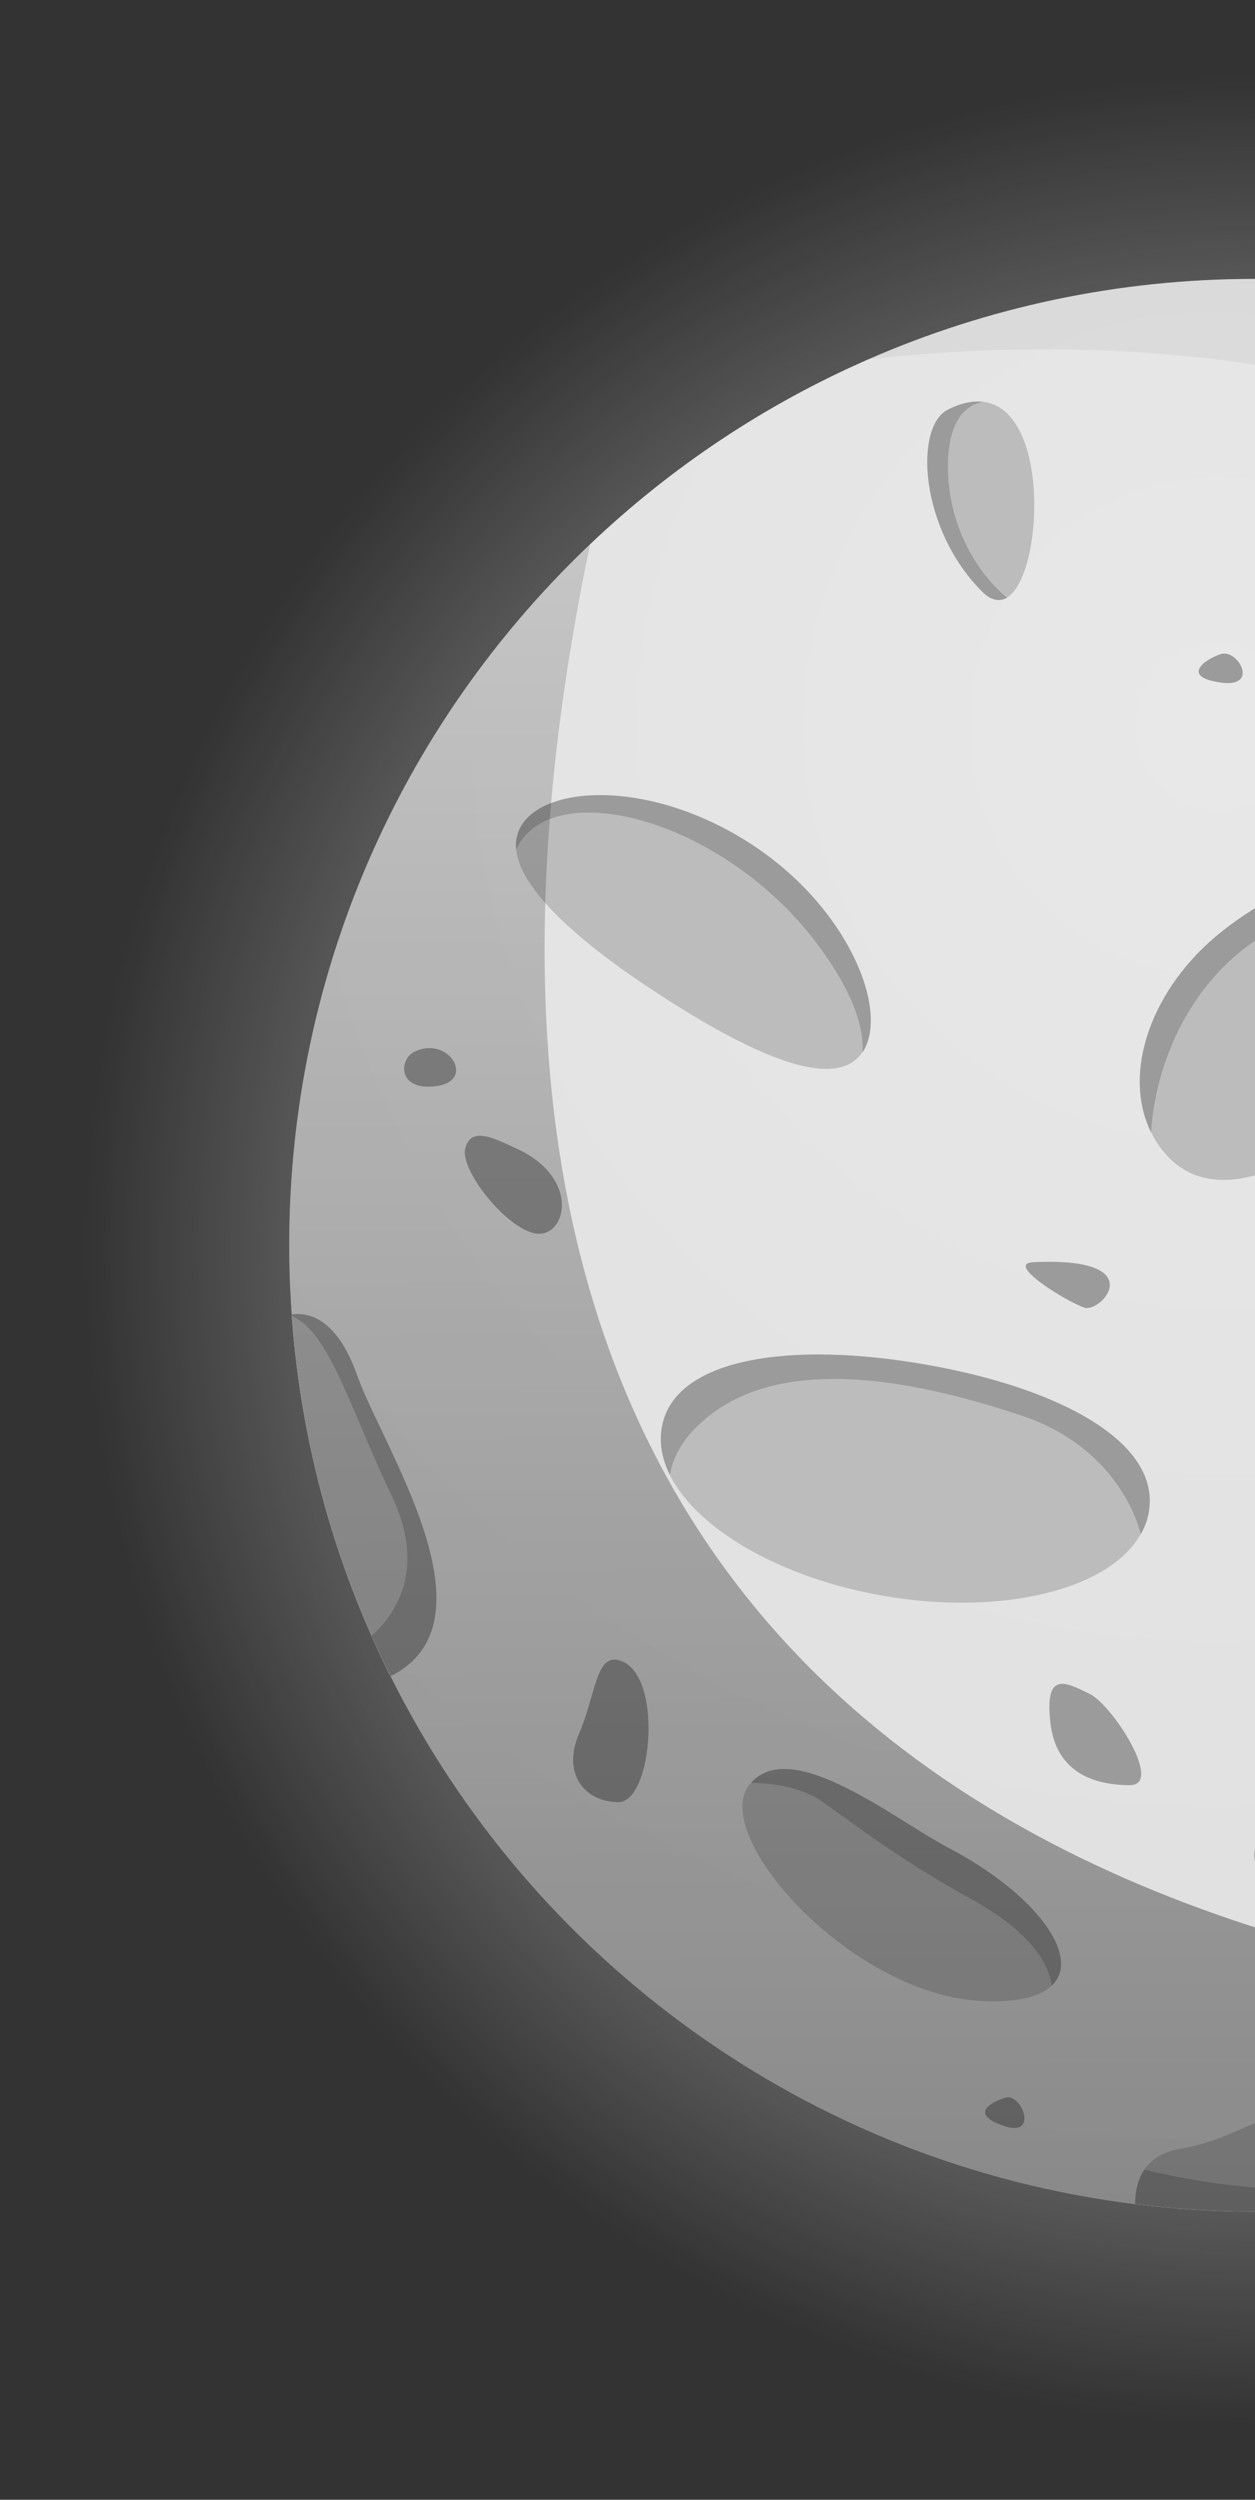 <svg width="122" height="243" viewBox="0 0 122 243" fill="none" xmlns="http://www.w3.org/2000/svg">
<rect x="0" y="0" width="122" height="243" fill="#333333" stroke="none"/>
<path d="M109.927 0.602C15.793 9.535 -34.861 121.669 27.482 198.254C56.283 233.781 104.401 251.36 151.839 239.125C177.259 232.564 199.216 218.039 214.863 199.12C283.206 116.903 218.842 -9.797 109.927 0.602Z" fill="url(#paint0_radial_250_4056)"/>
<path d="M215.827 121.048C215.827 126.536 215.353 131.921 214.446 137.14C213.951 139.946 213.353 142.711 212.631 145.434C208.632 160.372 201.045 173.824 190.861 184.841C187.17 188.844 183.129 192.516 178.779 195.817C174.78 198.871 170.512 201.615 166.039 204.008C159.977 207.247 153.525 209.826 146.762 211.683C138.866 213.849 130.558 214.984 121.982 214.984C118.044 214.984 114.168 214.736 110.375 214.262C78.584 210.342 51.701 190.494 37.97 162.951C32.61 152.222 29.25 140.338 28.363 127.774C28.198 125.545 28.116 123.297 28.116 121.048C28.116 106.874 31.249 93.442 36.857 81.394C41.867 70.624 48.876 60.968 57.37 52.901C65.225 45.432 74.379 39.305 84.46 34.91C95.943 29.897 108.643 27.112 121.961 27.112C162.431 27.112 196.922 52.736 210.095 88.677C213.373 97.631 215.332 107.204 215.744 117.21C215.806 118.469 215.827 119.748 215.827 121.048Z" fill="url(#paint1_radial_250_4056)"/>
<path d="M37.95 162.951C37.311 161.672 36.692 160.351 36.115 159.031C31.848 149.396 29.167 138.935 28.363 127.939C28.363 127.877 28.363 127.836 28.343 127.774C30.239 127.526 32.837 128.393 34.734 133.736C37.187 140.689 48.609 157.628 37.95 162.951Z" fill="#BCBCBC"/>
<path d="M111.674 146.982C111.55 147.745 111.282 148.467 110.891 149.128C107.901 154.492 97.49 157.133 85.883 155.131C75.781 153.378 67.72 148.591 65.123 143.392C64.36 141.865 64.071 140.318 64.339 138.77C65.514 132.003 76.874 130.373 89.945 132.663C103.015 134.912 112.849 140.215 111.674 146.982Z" fill="#BCBCBC"/>
<path d="M83.862 102.252L83.842 102.273C81.244 106.193 73.142 102.603 63.72 96.434C56.03 91.4 50.546 86.387 50.175 82.57C50.093 81.703 50.278 80.878 50.752 80.135C53.35 76.174 63.658 75.906 73.1 82.095C82.543 88.285 86.46 98.291 83.862 102.252Z" fill="#BCBCBC"/>
<path d="M132.97 108.009C125.28 114.095 117.467 117.458 112.993 111.805C112.56 111.268 112.21 110.691 111.9 110.072C109.055 104.336 111.859 96.022 118.827 90.513C126.517 84.427 137.011 81.559 144.165 90.616C144.206 90.678 144.268 90.74 144.289 90.802C148.494 96.393 140.598 101.984 132.97 108.009Z" fill="#BCBCBC"/>
<path d="M102.252 193.011C101.138 194.084 98.933 194.682 95.469 194.517C82.769 193.96 68.977 178.487 72.832 173.514C72.894 173.432 72.956 173.37 73.018 173.308C77.017 168.79 87.037 176.918 92.15 179.601C100.582 184.016 105.2 190.185 102.252 193.011Z" fill="#BCBCBC"/>
<path d="M152.061 181.602C152.082 184.532 148.103 187.626 141.835 187.895C130.373 188.39 123.837 186.182 122.291 182.097C122.126 181.664 122.023 181.21 121.961 180.715C121.405 175.742 131.898 176.588 137.423 176.3C147.793 175.742 152.04 178.59 152.061 181.602Z" fill="#BCBCBC"/>
<path d="M97.881 58.101C97.18 58.513 96.356 58.389 95.469 57.502C89.388 51.416 88.852 41.471 92.15 39.821C93.449 39.161 94.583 38.955 95.552 39.058C102.149 39.8 101.427 55.955 97.881 58.101Z" fill="#BCBCBC"/>
<path d="M146.742 211.662C138.846 213.829 130.538 214.963 121.961 214.963C118.024 214.963 114.148 214.716 110.354 214.241C110.354 213.127 110.561 211.931 111.241 210.92C111.901 209.95 112.993 209.166 114.787 208.877C121.405 207.763 124.724 203.348 134.104 203.905C138.97 204.194 142.372 206.566 144.495 208.774C145.546 209.888 146.268 210.92 146.742 211.662Z" fill="#BCBCBC"/>
<path d="M105.963 164.684C103.489 163.446 101.551 162.476 102.107 167.448C102.664 172.421 106.519 173.535 109.838 173.535C113.137 173.535 108.169 165.798 105.963 164.684Z" fill="#9B9B9B"/>
<path d="M60.133 161.383C57.927 160.826 57.927 164.704 56.278 168.563C54.628 172.421 56.834 175.185 60.133 175.185C63.452 175.185 64.545 162.476 60.133 161.383Z" fill="#9B9B9B"/>
<path d="M50.196 111.64C48.072 110.67 45.784 109.432 45.227 111.64C44.67 113.847 49.639 119.934 52.402 119.934C55.164 119.934 56.257 114.404 50.196 111.64Z" fill="#9B9B9B"/>
<path d="M40.259 102.252C38.774 102.995 38.609 106.11 42.465 105.574C46.32 105.017 43.557 100.602 40.259 102.252Z" fill="#9B9B9B"/>
<path d="M118.662 63.588C117.013 64.145 114.807 65.796 118.662 66.353C122.518 66.889 120.312 63.031 118.662 63.588Z" fill="#9B9B9B"/>
<path d="M97.675 203.925C96.026 204.482 94.356 205.576 97.675 206.69C100.994 207.783 99.324 203.368 97.675 203.925Z" fill="#9B9B9B"/>
<path d="M100.437 122.698C97.634 122.843 103.757 126.556 105.406 127.113C107.055 127.67 112.024 122.141 100.437 122.698Z" fill="#9B9B9B"/>
<path d="M50.175 82.591C50.093 81.724 50.278 80.899 50.752 80.156C53.35 76.195 63.658 75.926 73.1 82.116C82.543 88.305 86.46 98.312 83.862 102.273L83.842 102.294C83.986 99.88 82.976 96.496 79.45 91.772C70.255 79.496 53.494 75.266 50.175 82.591Z" fill="#9B9B9B"/>
<path d="M111.674 146.982C111.55 147.745 111.282 148.467 110.891 149.128C110.664 148.179 108.623 140.731 99.325 137.615C89.677 134.397 76.688 131.529 68.957 137.615C66.483 139.555 65.432 141.556 65.123 143.371C64.36 141.845 64.071 140.297 64.339 138.75C65.514 131.983 76.874 130.353 89.945 132.643C103.015 134.912 112.849 140.215 111.674 146.982Z" fill="#9B9B9B"/>
<path d="M126.93 88.986C116.663 92.535 112.333 102.603 111.9 110.072C109.055 104.336 111.859 96.022 118.827 90.513C126.517 84.427 137.011 81.559 144.165 90.616C144.206 90.678 144.268 90.74 144.289 90.802C141.196 88.409 135.568 86.015 126.93 88.986Z" fill="#9B9B9B"/>
<path d="M97.881 58.101C97.18 58.513 96.356 58.389 95.469 57.502C89.388 51.416 88.852 41.471 92.15 39.821C93.449 39.161 94.583 38.955 95.552 39.058C94.212 39.305 92.15 40.481 92.15 45.35C92.15 50.962 94.851 55.563 97.881 58.101Z" fill="#9B9B9B"/>
<path d="M102.252 193.011C101.778 190.04 99.056 187.152 94.356 184.573C88.274 181.251 83.862 177.95 80.007 175.185C77.987 173.741 75.203 173.349 73.018 173.308C77.018 168.79 87.037 176.918 92.15 179.601C100.582 184.016 105.2 190.185 102.252 193.011Z" fill="#9B9B9B"/>
<path d="M152.061 181.602C151.174 179.394 148.494 178.486 144.041 178.486H128.579C122.662 178.486 122.291 181.911 122.291 182.076C122.126 181.643 122.023 181.189 121.961 180.694C121.405 175.722 131.898 176.568 137.423 176.279C147.793 175.742 152.04 178.59 152.061 181.602Z" fill="#9B9B9B"/>
<path d="M144.495 208.794C145.546 209.867 146.268 210.92 146.742 211.662C138.846 213.829 130.538 214.963 121.961 214.963C118.024 214.963 114.148 214.716 110.354 214.241C110.354 213.127 110.561 211.93 111.241 210.919C129.589 215.252 140.166 211.229 144.495 208.794Z" fill="#9B9B9B"/>
<path d="M37.95 162.951C37.311 161.672 36.692 160.351 36.115 159.031C38.754 156.637 41.352 152.263 38.053 145.352C33.971 136.79 31.992 129.424 28.363 127.939C28.363 127.877 28.363 127.836 28.343 127.774C30.239 127.526 32.837 128.393 34.734 133.736C37.187 140.689 48.609 157.628 37.95 162.951Z" fill="#9B9B9B"/>
<path opacity="0.45" d="M178.779 195.817C174.78 198.87 170.512 201.614 166.039 204.008C159.977 207.247 153.524 209.826 146.762 211.683C138.866 213.849 130.558 214.984 121.982 214.984C118.044 214.984 114.168 214.736 110.375 214.262C78.584 210.342 51.701 190.494 37.97 162.951C32.61 152.222 29.25 140.338 28.363 127.774C28.198 125.545 28.116 123.297 28.116 121.048C28.116 106.874 31.249 93.442 36.857 81.394C41.867 70.624 48.876 60.968 57.37 52.901C31.188 177.867 127.486 195.177 178.779 195.817Z" fill="url(#paint2_linear_250_4056)"/>
<path d="M215.827 121.048C215.827 126.536 215.353 131.921 214.445 137.14C213.951 139.946 213.353 142.711 212.631 145.434C209.374 69.881 158.246 26.926 84.46 34.91C95.943 29.897 108.643 27.112 121.961 27.112C162.431 27.112 196.922 52.736 210.095 88.677C213.373 97.631 215.332 107.204 215.744 117.21C215.806 118.469 215.827 119.748 215.827 121.048Z" fill="url(#paint3_linear_250_4056)"/>
<defs>
<radialGradient id="paint0_radial_250_4056" cx="0" cy="0" r="1" gradientUnits="userSpaceOnUse" gradientTransform="translate(121.502 121.493) scale(112.425 112.51)">
<stop stop-color="#F8F8F8"/>
<stop offset="1" stop-color="white" stop-opacity="0"/>
</radialGradient>
<radialGradient id="paint1_radial_250_4056" cx="0" cy="0" r="1" gradientUnits="userSpaceOnUse" gradientTransform="translate(117.826 71.317) scale(143.326 143.433)">
<stop stop-color="#E8E8E8"/>
<stop offset="1" stop-color="#DFDFDF"/>
</radialGradient>
<linearGradient id="paint2_linear_250_4056" x1="103.83" y1="256.908" x2="102.913" y2="24.117" gradientUnits="userSpaceOnUse">
<stop/>
<stop offset="1" stop-opacity="0.2"/>
</linearGradient>
<linearGradient id="paint3_linear_250_4056" x1="205.455" y1="27.07" x2="148.303" y2="90.346" gradientUnits="userSpaceOnUse">
<stop stop-color="#B7B7B7"/>
<stop offset="0.557" stop-color="#AEAEAE" stop-opacity="0.2"/>
</linearGradient>
</defs>
</svg>
